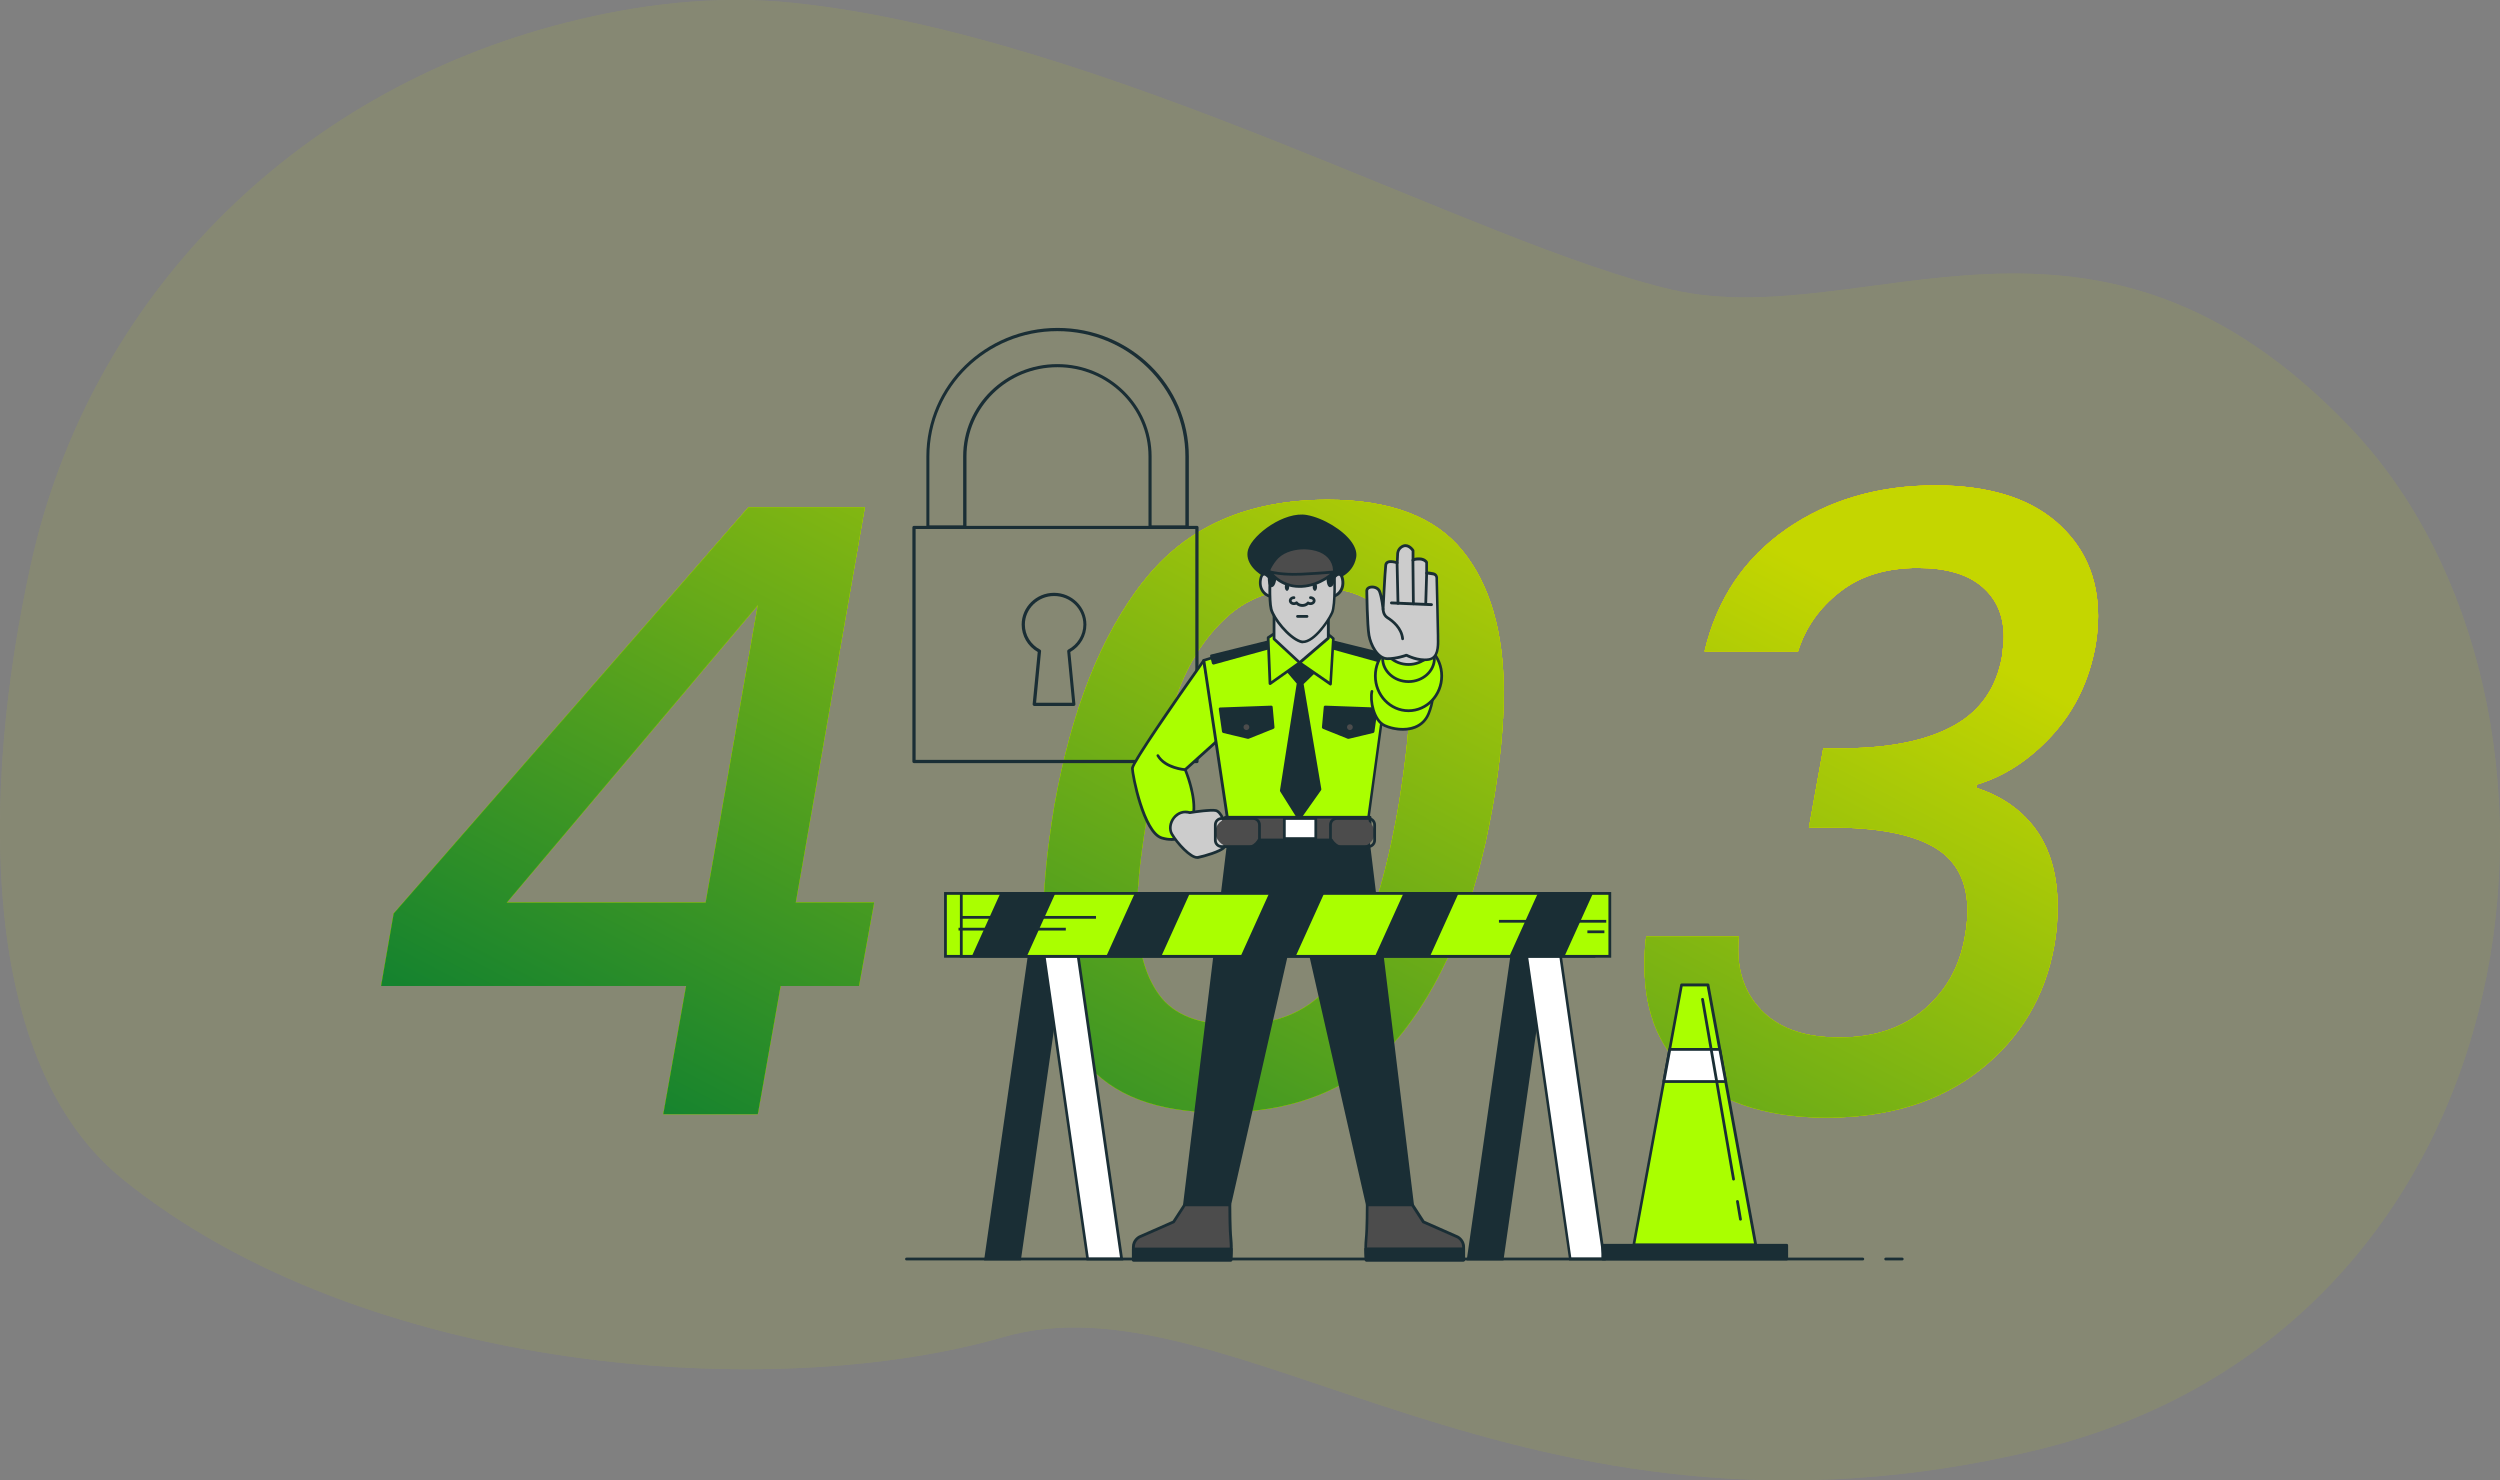 <?xml version="1.0" encoding="UTF-8"?>
<svg xmlns="http://www.w3.org/2000/svg" xmlns:xlink="http://www.w3.org/1999/xlink" viewBox="0 0 216.22 128.04">
  <rect x="0" y="0" width="216.22" height="128.04" fill="#808080" stroke="none"/>
  <defs>
    <style>
      .cls-1 {
        clip-path: url(#clippath);
      }

      .cls-2 {
        fill: none;
      }

      .cls-2, .cls-3, .cls-4, .cls-5, .cls-6, .cls-7, .cls-8, .cls-9, .cls-10, .cls-11 {
        stroke-width: 0px;
      }

      .cls-12 {
        opacity: .1;
      }

      .cls-3 {
        opacity: .8;
      }

      .cls-3, .cls-8 {
        fill: #c4d600;
      }

      .cls-4 {
        fill: url(#linear-gradient);
        mix-blend-mode: multiply;
      }

      .cls-5 {
        fill: url(#linear-gradient-2);
        mix-blend-mode: screen;
      }

      .cls-13 {
        clip-path: url(#clippath-1);
      }

      .cls-14 {
        clip-path: url(#clippath-2);
      }

      .cls-15 {
        isolation: isolate;
      }

      .cls-6 {
        fill: #4c4c4c;
      }

      .cls-7 {
        fill: #1a2e35;
      }

      .cls-9 {
        fill: #ccc;
      }

      .cls-10 {
        fill: #af0;
      }

      .cls-11 {
        fill: #fff;
      }
    </style>
    <clipPath id="clippath">
      <path class="cls-2" d="m32.96,85.28l1.09-6.27,30.69-35.14h10.06l-5.98,34.19h6.78l-1.31,7.22h-6.78l-1.97,11.08h-8.17l1.97-11.08h-26.39Zm32.59-32.95l-21.73,25.74h17.21l4.52-25.74Z"/>
    </clipPath>
    <linearGradient id="linear-gradient" x1="-210.02" y1="517.7" x2="-271.4" y2="586.63" gradientTransform="translate(334 -488.03)" gradientUnits="userSpaceOnUse">
      <stop offset=".08" stop-color="#c4d600"/>
      <stop offset="1" stop-color="#ffb700"/>
    </linearGradient>
    <linearGradient id="linear-gradient-2" x1="-239.79" y1="562" x2="-189.55" y2="466.24" gradientTransform="translate(334 -488.03)" gradientUnits="userSpaceOnUse">
      <stop offset=".08" stop-color="#c4d600"/>
      <stop offset="1" stop-color="#007934"/>
    </linearGradient>
    <clipPath id="clippath-1">
      <path class="cls-2" d="m98.9,50.29c3.67-4.71,8.98-7.07,15.93-7.07,5.39,0,9.28,1.47,11.66,4.41,2.38,2.94,3.57,7.04,3.57,12.28,0,2.82-.32,6.08-.95,9.77-1.46,8.26-4.02,14.75-7.69,19.46-3.67,4.71-8.98,7.07-15.93,7.07-5.4,0-9.28-1.47-11.67-4.41-2.38-2.94-3.57-7.06-3.57-12.36,0-2.72.32-5.98.95-9.77,1.46-8.21,4.02-14.68,7.69-19.39Zm23,10.35c0-3.11-.63-5.53-1.89-7.25-1.27-1.72-3.43-2.59-6.49-2.59s-5.53.85-7.4,2.55c-1.87,1.7-3.29,3.89-4.27,6.56-.97,2.67-1.8,5.93-2.48,9.77-.68,3.74-1.02,6.76-1.02,9.04,0,3.16.63,5.6,1.9,7.33,1.26,1.73,3.45,2.59,6.56,2.59s5.53-.85,7.4-2.55,3.29-3.89,4.27-6.56c.97-2.67,1.8-5.95,2.48-9.84.63-3.89.95-6.9.95-9.04Z"/>
    </clipPath>
    <clipPath id="clippath-2">
      <path class="cls-2" d="m154.49,45.77c3.65-2.53,7.95-3.79,12.9-3.79,4.52,0,7.99,1.05,10.42,3.13,2.43,2.09,3.65,4.81,3.65,8.17,0,.83-.07,1.68-.22,2.55-.54,3.01-1.78,5.59-3.72,7.73-1.95,2.14-4.13,3.57-6.56,4.3v.29c2.23.73,3.96,1.96,5.18,3.68,1.21,1.73,1.82,3.93,1.82,6.6,0,1.22-.1,2.33-.29,3.35-.78,4.37-2.91,7.95-6.38,10.72-3.48,2.77-7.91,4.16-13.31,4.16-4.76,0-8.58-1.13-11.45-3.39-2.87-2.26-4.3-5.5-4.3-9.73,0-1.12.05-1.97.15-2.55h8.02c-.05.24-.07.61-.07,1.09,0,2.29.75,4.13,2.26,5.54,1.51,1.41,3.67,2.11,6.49,2.11,3.01,0,5.47-.81,7.36-2.44,1.9-1.63,3.06-3.73,3.5-6.31.15-.83.22-1.55.22-2.19,0-2.58-.97-4.42-2.92-5.54-1.94-1.12-4.91-1.68-8.89-1.68h-1.9l1.24-6.85h1.97c3.94-.05,7.05-.7,9.33-1.97,2.28-1.26,3.67-3.25,4.16-5.98.1-.78.15-1.34.15-1.68,0-1.85-.63-3.3-1.9-4.37-1.26-1.07-3.11-1.6-5.54-1.6-2.72,0-4.97.69-6.74,2.08-1.77,1.38-2.98,3.1-3.61,5.14h-8.09c1.07-4.52,3.43-8.04,7.07-10.57Z"/>
    </clipPath>
  </defs>
  <g class="cls-15">
    <g id="Layer_1" data-name="Layer 1">
      <g class="cls-12">
        <path class="cls-8" d="m2.67,48.81C7.7,25.99,25.18,7.98,48.99,1.95,55.25.36,61.9-.44,68.53.24c27.07,2.79,59.37,21.01,76.13,24.83,16.76,3.82,36.41-11.46,58.69,12,22.28,23.46,17.14,77.75-27.42,88.39-44.56,10.64-69.36-15.55-89.15-9.82-19.79,5.73-55.23,3.27-76.15-13.64C-1.79,91.97-1.69,68.61,2.67,48.81Z"/>
        <path class="cls-3" d="m2.67,48.81C7.7,25.99,25.18,7.98,48.99,1.95,55.25.36,61.9-.44,68.53.24c27.07,2.79,59.37,21.01,76.13,24.83,16.76,3.82,36.41-11.46,58.69,12,22.28,23.46,17.14,77.75-27.42,88.39-44.56,10.64-69.36-15.55-89.15-9.82-19.79,5.73-55.23,3.27-76.15-13.64C-1.79,91.97-1.69,68.61,2.67,48.81Z"/>
      </g>
      <g class="cls-1">
        <g>
          <g>
            <rect class="cls-4" x="1.85" y="-18.01" width="212.51" height="131" transform="translate(216.22 94.97) rotate(180)"/>
            <rect class="cls-5" x="1.85" y="-18.01" width="212.51" height="131" transform="translate(216.22 94.97) rotate(180)"/>
          </g>
          <g>
            <rect class="cls-4" x="1.85" y="-18.01" width="212.51" height="131" transform="translate(216.22 94.97) rotate(180)"/>
            <rect class="cls-5" x="1.85" y="-18.01" width="212.51" height="131" transform="translate(216.22 94.97) rotate(180)"/>
          </g>
          <g>
            <rect class="cls-4" x="1.85" y="-18.01" width="212.51" height="131" transform="translate(216.22 94.97) rotate(180)"/>
            <rect class="cls-5" x="1.85" y="-18.01" width="212.51" height="131" transform="translate(216.22 94.97) rotate(180)"/>
          </g>
        </g>
      </g>
      <g class="cls-13">
        <g>
          <g>
            <rect class="cls-4" x="1.85" y="-18.01" width="212.51" height="131" transform="translate(216.22 94.97) rotate(180)"/>
            <rect class="cls-5" x="1.85" y="-18.01" width="212.51" height="131" transform="translate(216.22 94.97) rotate(180)"/>
          </g>
          <g>
            <rect class="cls-4" x="1.85" y="-18.01" width="212.51" height="131" transform="translate(216.22 94.97) rotate(180)"/>
            <rect class="cls-5" x="1.85" y="-18.01" width="212.51" height="131" transform="translate(216.22 94.97) rotate(180)"/>
          </g>
          <g>
            <rect class="cls-4" x="1.85" y="-18.01" width="212.51" height="131" transform="translate(216.22 94.97) rotate(180)"/>
            <rect class="cls-5" x="1.85" y="-18.01" width="212.51" height="131" transform="translate(216.22 94.97) rotate(180)"/>
          </g>
        </g>
      </g>
      <g class="cls-14">
        <g>
          <g>
            <rect class="cls-4" x="1.85" y="-18.01" width="212.51" height="131" transform="translate(216.22 94.97) rotate(180)"/>
            <rect class="cls-5" x="1.85" y="-18.01" width="212.51" height="131" transform="translate(216.22 94.97) rotate(180)"/>
          </g>
          <g>
            <rect class="cls-4" x="1.85" y="-18.01" width="212.51" height="131" transform="translate(216.22 94.97) rotate(180)"/>
            <rect class="cls-5" x="1.85" y="-18.01" width="212.51" height="131" transform="translate(216.22 94.97) rotate(180)"/>
          </g>
          <g>
            <rect class="cls-4" x="1.85" y="-18.01" width="212.51" height="131" transform="translate(216.22 94.97) rotate(180)"/>
            <rect class="cls-5" x="1.85" y="-18.01" width="212.51" height="131" transform="translate(216.22 94.97) rotate(180)"/>
          </g>
        </g>
      </g>
      <g>
        <path class="cls-7" d="m102.66,45.72h-3.19c-.08,0-.14-.06-.14-.14v-6.11c0-4.25-3.53-7.71-7.87-7.71s-7.87,3.46-7.87,7.71v6.11c0,.08-.06.14-.14.14h-3.19c-.08,0-.14-.06-.14-.14v-6.11c0-6.13,5.09-11.11,11.35-11.11s11.35,4.98,11.35,11.11v6.11c0,.08-.06.14-.14.14Zm-3.06-.28h2.92v-5.97c0-5.97-4.97-10.83-11.07-10.83s-11.07,4.86-11.07,10.83v5.97h2.92v-5.97c0-4.4,3.66-7.98,8.15-7.98s8.15,3.58,8.15,7.98v5.97Z"/>
        <path class="cls-7" d="m103.52,66h-24.47c-.08,0-.14-.06-.14-.14v-20.24c0-.08.06-.14.14-.14h24.47c.08,0,.14.06.14.14v20.24c0,.08-.06.14-.14.14Zm-24.33-.28h24.19v-19.97h-24.19v19.97Z"/>
        <path class="cls-7" d="m92.88,61.06h-3.43s-.08-.02-.1-.05c-.03-.03-.04-.07-.04-.11l.44-4.51c-.86-.49-1.39-1.39-1.39-2.37,0-1.51,1.26-2.75,2.8-2.75s2.8,1.23,2.8,2.75c0,.98-.53,1.88-1.39,2.37l.44,4.51s0,.08-.04.11c-.03.03-.06.05-.1.05Zm-3.27-.28h3.12l-.43-4.45c0-.06.02-.11.07-.14.82-.43,1.33-1.27,1.33-2.17,0-1.36-1.13-2.47-2.53-2.47s-2.53,1.11-2.53,2.47c0,.91.51,1.74,1.33,2.17.05.03.08.08.07.14l-.43,4.45Z"/>
      </g>
      <g>
        <g>
          <g>
            <polygon class="cls-7" points="118.26 72.07 112.96 71.72 112.96 71.63 112.31 71.67 111.66 71.63 111.66 71.72 106.36 72.07 102.45 104.2 106.36 104.2 112.18 78.58 112.44 78.58 118.26 104.2 122.17 104.2 118.26 72.07"/>
            <path class="cls-7" d="m122.17,104.32h-3.91c-.06,0-.1-.04-.12-.09l-5.8-25.53h-.07l-5.8,25.53c-.01.05-.06.09-.12.09h-3.91s-.07-.01-.09-.04-.03-.06-.03-.09l3.91-32.14c0-.06.05-.1.11-.11l5.19-.34s.02-.04.04-.06c.02-.02.06-.03.09-.03l.65.04.64-.04s.07,0,.09.03c.02.02.03.04.04.06l5.19.34c.06,0,.1.05.11.11l3.91,32.14s0,.07-.03.09-.06.04-.09.04Zm-3.81-.24h3.68l-3.88-31.9-5.2-.34s-.09-.03-.1-.08l-.53.04-.55-.04s-.06.07-.1.08l-5.2.34-3.88,31.9h3.68l5.8-25.53c.01-.05.06-.09.12-.09h.26c.06,0,.1.04.12.09l5.8,25.53Z"/>
          </g>
          <g>
            <g>
              <path class="cls-6" d="m102.45,104.2l-.96,1.48-2.95,1.3s-.52.26-.52.87v1.13h8.42s.09-.96,0-1.82c-.09-.87-.09-2.95-.09-2.95h-3.91Z"/>
              <path class="cls-7" d="m106.44,109.1h-8.42c-.07,0-.12-.05-.12-.12v-1.13c0-.67.56-.96.59-.98l2.93-1.29.94-1.45s.06-.05.1-.05h3.91c.07,0,.12.05.12.12,0,.02,0,2.09.09,2.94.09.87,0,1.81,0,1.85,0,.06-.06.11-.12.11Zm-8.3-.24h8.19c.02-.27.06-1.01,0-1.69-.08-.75-.09-2.38-.09-2.84h-3.72l-.92,1.42s-.03.04-.05.04l-2.95,1.3s-.45.24-.45.76v1.01Zm3.35-3.18h0,0Z"/>
            </g>
            <g>
              <path class="cls-7" d="m98.02,108.02v.96h8.42s.04-.42.04-.96h-8.46Z"/>
              <path class="cls-7" d="m106.44,109.1h-8.42c-.07,0-.12-.05-.12-.12v-.96c0-.07.05-.12.12-.12h8.46s.06.01.09.04.04.05.04.09c0,.53-.04.95-.04.97,0,.06-.06.11-.12.11Zm-8.3-.24h8.19c0-.14.03-.4.03-.71h-8.22v.71Z"/>
            </g>
          </g>
          <g>
            <g>
              <path class="cls-6" d="m122.15,104.2l.96,1.48,2.95,1.3s.52.26.52.87v1.13h-8.42s-.09-.96,0-1.82c.09-.87.09-2.95.09-2.95h3.91Z"/>
              <path class="cls-7" d="m126.58,109.1h-8.42c-.06,0-.11-.05-.12-.11,0-.04-.09-.98,0-1.85.09-.85.09-2.92.09-2.94,0-.07.05-.12.12-.12h3.91s.08.02.1.05l.94,1.45,2.92,1.29s.59.3.59.98v1.13c0,.07-.05.12-.12.12Zm-8.31-.24h8.19v-1.01c0-.52-.44-.75-.46-.76l-2.95-1.3s-.04-.02-.05-.04l-.92-1.42h-3.72c0,.46-.01,2.09-.09,2.84-.07.68-.03,1.42,0,1.69Z"/>
            </g>
            <g>
              <path class="cls-7" d="m126.58,108.02v.96h-8.42s-.04-.42-.04-.96h8.46Z"/>
              <path class="cls-7" d="m126.58,109.1h-8.42c-.06,0-.11-.05-.12-.11,0-.02-.04-.43-.04-.97,0-.03.01-.06.04-.09s.05-.04.09-.04h8.46c.07,0,.12.05.12.12v.96c0,.07-.05.12-.12.12Zm-8.31-.24h8.19v-.71h-8.22c0,.31.02.57.03.71Z"/>
            </g>
          </g>
          <g>
            <path class="cls-10" d="m104.11,57.12s-6.18,8.7-6.18,9.33.98,5.56,2.55,6.02c1.56.46,2.43-.35,2.72-1.97.29-1.62-.69-3.94-.69-3.94l2.9-2.61-1.29-6.84Z"/>
            <path class="cls-7" d="m101.29,72.72c-.26,0-.54-.04-.84-.13-1.7-.5-2.63-5.63-2.63-6.14,0-.64,5.17-7.95,6.2-9.4.03-.04.08-.06.12-.05.05.01.08.05.09.1l1.29,6.84s0,.08-.04.11l-2.83,2.55c.17.43.94,2.44.67,3.93-.17.95-.53,1.61-1.07,1.94-.28.17-.6.26-.96.26Zm2.76-15.3c-2.37,3.35-5.97,8.58-5.99,9.03,0,.64,1,5.47,2.46,5.91.65.19,1.19.16,1.61-.1.48-.3.81-.9.96-1.78.28-1.57-.68-3.85-.69-3.87-.02-.05,0-.1.03-.14l2.84-2.56-1.22-6.5Z"/>
          </g>
          <g>
            <path class="cls-9" d="m102.91,70.27s1.8-.29,2.26-.17c.46.12.81,1.22.81,1.22,0,0,.17,1.62-.12,1.97-.29.35-1.68.75-2.26.87-.58.12-1.8-1.22-2.26-2.03-.46-.81.35-2.2,1.56-1.85Z"/>
            <path class="cls-7" d="m103.54,74.28c-.68,0-1.85-1.32-2.29-2.09-.25-.45-.18-1.06.19-1.53.37-.47.92-.65,1.48-.5.23-.04,1.82-.28,2.28-.17.51.13.86,1.18.9,1.3,0,0,0,.02,0,.02.02.17.17,1.68-.14,2.06-.34.4-1.84.81-2.33.91-.03,0-.06,0-.09,0Zm-1.01-3.94c-.48,0-.78.31-.91.46-.3.39-.38.91-.17,1.27.46.81,1.65,2.06,2.13,1.97.61-.12,1.94-.52,2.19-.83.19-.22.15-1.26.09-1.87-.13-.4-.43-1.05-.72-1.12-.36-.09-1.72.1-2.21.18-.02,0-.04,0-.05,0-.13-.04-.24-.05-.35-.05Z"/>
          </g>
          <g>
            <polygon class="cls-10" points="105.42 56.72 104.11 57.12 106.16 70.8 118.35 70.8 120.2 57.19 118.55 56.56 112.44 55.22 105.42 56.72"/>
            <path class="cls-7" d="m118.35,70.92h-12.19c-.06,0-.11-.04-.12-.1l-2.05-13.69c0-.06.03-.12.08-.13l1.3-.39s0,0,0,0l7.02-1.5s.03,0,.05,0l6.11,1.34,1.67.64c.05.02.08.07.08.13l-1.85,13.61c0,.06-.06.1-.12.1Zm-12.08-.24h11.98l1.83-13.41-1.57-.6-6.07-1.33-6.99,1.49-1.2.36,2.02,13.48Z"/>
          </g>
          <g>
            <g>
              <polygon class="cls-7" points="119.02 61.3 118.75 63.27 116.62 63.78 114.45 62.91 114.6 61.14 119.02 61.3"/>
              <path class="cls-7" d="m116.62,63.9s-.03,0-.04,0l-2.17-.87s-.08-.07-.08-.12l.16-1.77c0-.06.06-.11.12-.11l4.42.16s.07.02.09.04c.02.03.03.06.03.09l-.28,1.97s-.04.09-.09.1l-2.13.51s-.02,0-.03,0Zm-2.04-1.07l2.05.82,2.01-.48.25-1.76-4.17-.15-.14,1.57Z"/>
            </g>
            <g>
              <path class="cls-6" d="m116.38,62.89c0-.21.17-.37.37-.37s.37.17.37.37-.17.37-.37.37-.37-.17-.37-.37Z"/>
              <path class="cls-7" d="m116.75,63.39c-.27,0-.49-.22-.49-.49s.22-.49.49-.49.49.22.49.49-.22.49-.49.49Zm0-.75c-.14,0-.25.11-.25.25s.11.25.25.25.25-.11.25-.25-.11-.25-.25-.25Z"/>
            </g>
          </g>
          <g>
            <polygon class="cls-7" points="111.13 57.75 112.28 59.09 110.82 68.4 112.36 70.84 114.17 68.28 112.63 59.13 113.93 57.87 112.55 56.09 111.13 57.75"/>
            <path class="cls-7" d="m112.36,70.96h0s-.08-.02-.1-.06l-1.54-2.45s-.02-.05-.02-.08l1.45-9.25-1.11-1.3s-.04-.11,0-.16l1.42-1.66s.06-.04.09-.04c.04,0,.07.02.09.05l1.38,1.77s.03.12-.01.16l-1.26,1.22,1.53,9.09s0,.06-.02.09l-1.81,2.56s-.06.05-.1.05Zm-1.41-2.59l1.42,2.25,1.68-2.38-1.53-9.1s0-.08.03-.11l1.22-1.19-1.22-1.57-1.26,1.47,1.08,1.26s.03.06.03.1l-1.45,9.26Z"/>
          </g>
          <g>
            <polygon class="cls-7" points="110.03 55.42 104.78 56.72 104.94 57.35 110.07 55.93 110.03 55.42"/>
            <path class="cls-7" d="m104.94,57.47s-.04,0-.06-.02c-.03-.02-.05-.04-.06-.07l-.16-.63s0-.06.01-.09c.02-.03.04-.05.07-.05l5.25-1.3s.07,0,.1.02c.03.02.05.05.05.09l.04.51c0,.06-.03.11-.09.13l-5.13,1.42s-.02,0-.03,0Zm-.01-.66l.1.39,4.91-1.36-.02-.27-4.99,1.24Z"/>
          </g>
          <g>
            <polygon class="cls-7" points="114.33 55.26 119.57 56.56 119.42 57.19 114.29 55.78 114.33 55.26"/>
            <path class="cls-7" d="m119.42,57.32s-.02,0-.03,0l-5.13-1.42c-.06-.02-.09-.07-.09-.13l.04-.51s.02-.07.05-.09c.03-.02.07-.03.1-.02l5.25,1.3s.06.03.07.05c.02.03.02.06.01.09l-.16.63s-.03.06-.06.07c-.02.01-.04.02-.06.02Zm-5-1.63l4.91,1.36.1-.39-4.99-1.24-.02.27Z"/>
          </g>
          <g>
            <path class="cls-10" d="m119.57,56.56s1.98.45,3.2,1.14c1.22.69,1.51,2.26.81,4-.69,1.74-2.84,1.51-3.82,1.04-.98-.46-1.27-2.2-1.1-2.95"/>
            <path class="cls-7" d="m121.33,63.2c-.61,0-1.2-.15-1.62-.34-1.05-.49-1.35-2.28-1.17-3.09.02-.07.08-.1.14-.09.06.01.11.08.09.14-.17.74.14,2.4,1.03,2.82.64.3,1.71.47,2.54.14.53-.21.9-.58,1.12-1.12.69-1.71.39-3.19-.76-3.85-1.19-.68-3.15-1.12-3.17-1.13-.06-.01-.11-.08-.09-.14.01-.07.08-.11.14-.09.08.02,2.02.46,3.23,1.16,1.25.71,1.58,2.34.86,4.14-.24.6-.66,1.02-1.25,1.26-.35.14-.73.19-1.11.19Z"/>
          </g>
          <g>
            <polygon class="cls-10" points="110.27 54.75 109.67 55.14 109.83 59.13 112.4 57.31 115.08 59.17 115.31 55.22 114.6 54.63 110.27 54.75"/>
            <path class="cls-7" d="m115.08,59.29s-.05,0-.07-.02l-2.61-1.81-2.49,1.77s-.08.03-.12,0c-.04-.02-.07-.06-.07-.1l-.16-3.98s.02-.08.05-.1l.59-.39s.04-.02.06-.02l4.34-.12s.06,0,.08.03l.71.59s.05.06.04.1l-.24,3.94s-.03.08-.07.1c-.02,0-.03.01-.05.01Zm-2.68-2.09s.05,0,.07.02l2.51,1.73.22-3.67-.63-.52-4.26.12-.51.34.15,3.69,2.38-1.69s.05-.02.07-.02Z"/>
          </g>
          <g>
            <g>
              <path class="cls-7" d="m115.45,50.01s1.46-.35,1.73-1.81c.28-1.46-2.36-3.23-4.17-3.54-1.81-.31-4.49,1.57-4.92,2.87-.43,1.3,1.26,2.6,3.07,2.87,1.81.28,4.29-.39,4.29-.39Z"/>
              <path class="cls-7" d="m112.13,50.59c-.34,0-.68-.02-1-.07-1.28-.19-2.47-.88-2.98-1.71-.27-.44-.33-.89-.19-1.32.43-1.3,3.14-3.29,5.06-2.95,1.42.25,3.17,1.31,3.9,2.37.32.47.45.91.37,1.32-.28,1.49-1.75,1.89-1.82,1.9-.09.02-1.75.47-3.34.47Zm.45-5.85c-1.74,0-4.01,1.72-4.38,2.83-.12.37-.07.74.17,1.12.47.77,1.6,1.41,2.81,1.59,1.77.27,4.22-.38,4.24-.39,0,0,0,0,0,0,.06-.01,1.39-.36,1.64-1.72.07-.34-.05-.73-.33-1.14-.7-1.01-2.38-2.03-3.74-2.27-.13-.02-.26-.03-.4-.03Z"/>
            </g>
            <g>
              <path class="cls-9" d="m110.01,50.25s-.79-1.22-.98-.16c-.2,1.06.63,1.54.98,1.5.35-.04,0-1.34,0-1.34Z"/>
              <path class="cls-7" d="m109.97,51.71c-.2,0-.5-.11-.74-.37-.3-.32-.41-.77-.32-1.27.06-.31.18-.49.36-.53.36-.07.77.52.85.64,0,.01.01.02.01.03.05.18.28,1.08.08,1.38-.04.07-.11.1-.18.11-.02,0-.03,0-.05,0Zm-.64-1.93s-.01,0-.02,0c-.07.01-.13.14-.17.33-.1.54.09.88.26,1.06.2.21.45.31.59.29.1-.14.03-.71-.1-1.17-.15-.22-.41-.52-.57-.52Z"/>
            </g>
            <g>
              <path class="cls-9" d="m115.13,50.25s.79-1.22.98-.16c.2,1.06-.63,1.54-.98,1.5-.35-.04,0-1.34,0-1.34Z"/>
              <path class="cls-7" d="m115.17,51.71s-.04,0-.05,0c-.08,0-.14-.05-.18-.11-.2-.29.03-1.2.08-1.38,0-.01,0-.02.01-.03.08-.12.48-.71.85-.64.18.04.3.21.36.53.09.5-.02.95-.32,1.27-.24.26-.54.37-.74.37Zm.07-1.41c-.12.46-.2,1.03-.11,1.16.15.03.41-.07.6-.28.17-.19.36-.52.26-1.06-.04-.2-.1-.32-.17-.33-.15-.03-.43.29-.59.52Z"/>
            </g>
            <g>
              <polygon class="cls-9" points="110.19 52.66 110.19 55.26 112.4 57.31 114.88 55.18 114.88 52.74 110.19 52.66"/>
              <path class="cls-7" d="m112.4,57.43s-.06-.01-.08-.03l-2.21-2.05s-.04-.05-.04-.09v-2.6s.01-.06.04-.09c.02-.02.06-.03.09-.03l4.69.08c.07,0,.12.05.12.12v2.45s-.02.07-.04.09l-2.48,2.13s-.05.03-.08.03Zm-2.09-2.22l2.09,1.94,2.36-2.02v-2.27l-4.45-.07v2.43Z"/>
            </g>
            <g>
              <g>
                <path class="cls-9" d="m109.86,49.46s-.12,2.44.08,3.23,1.5,2.44,2.52,2.79c1.02.35,2.44-1.77,2.76-2.48.31-.71.2-3.7.2-3.7,0,0-.43-1.02-1.3-1.34-.87-.31-3.54-.87-4.25,1.5Z"/>
                <path class="cls-7" d="m112.7,55.64c-.09,0-.19-.01-.28-.05-1.06-.37-2.39-2.06-2.6-2.88-.2-.8-.09-3.16-.08-3.26,0,0,0-.02,0-.03.22-.73.64-1.26,1.25-1.56,1.3-.65,2.97-.08,3.16-.01.9.33,1.35,1.36,1.37,1.4,0,.01,0,.03,0,.04,0,.12.12,3.03-.21,3.75-.27.6-1.53,2.59-2.63,2.59Zm-2.72-6.16c0,.2-.11,2.45.08,3.18.19.75,1.46,2.37,2.44,2.71.86.3,2.24-1.58,2.61-2.42.29-.64.2-3.34.19-3.62-.06-.14-.48-.98-1.22-1.25-.64-.23-1.98-.49-2.97,0-.54.27-.92.75-1.12,1.4Z"/>
              </g>
              <g>
                <path class="cls-7" d="m111.5,50.76c0,.19-.09.34-.19.34s-.19-.15-.19-.34.09-.34.19-.34.19.15.19.34Z"/>
                <path class="cls-7" d="m113.91,50.76c0,.19-.09.34-.19.34s-.19-.15-.19-.34.09-.34.19-.34.19.15.19.34Z"/>
                <g>
                  <path class="cls-9" d="m111.91,51.7c-.18,0-.32.12-.32.26s.14.26.32.26c.09,0,.17-.03.23-.08.1.14.29.23.5.23s.39-.09.49-.22c.06.04.13.06.2.06.18,0,.32-.12.32-.26s-.14-.26-.32-.26"/>
                  <path class="cls-7" d="m112.64,52.49c-.2,0-.39-.07-.53-.2-.06.03-.13.04-.2.04-.24,0-.44-.17-.44-.38s.2-.38.44-.38c.07,0,.12.05.12.12s-.05.12-.12.12c-.11,0-.2.06-.2.14s.09.14.2.14c.06,0,.11-.02.15-.05.03-.02.06-.03.09-.03.03,0,.06.02.08.05.08.11.24.18.41.18s.31-.06.4-.17c.04-.05.11-.06.16-.02.03.02.07.04.14.04.11,0,.2-.06.2-.14s-.09-.14-.2-.14c-.07,0-.12-.05-.12-.12s.05-.12.12-.12c.24,0,.44.17.44.38s-.2.38-.44.38c-.06,0-.12-.01-.18-.03-.13.12-.32.19-.52.19Z"/>
                </g>
                <path class="cls-7" d="m113.04,53.43h-.82c-.07,0-.12-.05-.12-.12s.05-.12.12-.12h.82c.07,0,.12.05.12.12s-.05.12-.12.12Z"/>
              </g>
            </g>
            <g>
              <path class="cls-7" d="m109.77,50.05s.03.79.29.59c.26-.2.35-1.55.12-1.73-.23-.18-.41.73-.41,1.14Z"/>
              <path class="cls-7" d="m109.98,50.79s-.07,0-.09-.02c-.2-.09-.24-.53-.24-.72h0c0-.23.09-1.12.38-1.27.07-.04.16-.03.22.02.12.09.18.32.18.69,0,.4-.07,1.05-.3,1.23-.06.05-.11.06-.16.06Zm-.09-.74c0,.21.05.43.1.49.1-.1.2-.51.21-.97,0-.33-.04-.5-.08-.55-.1.11-.23.64-.23,1.03Z"/>
            </g>
            <g>
              <path class="cls-7" d="m114.85,50.05s.03.79.29.59c.26-.2.35-1.55.12-1.73-.23-.18-.41.73-.41,1.14Z"/>
              <path class="cls-7" d="m115.06,50.79s-.07,0-.09-.02c-.2-.09-.24-.53-.24-.72h0c0-.24.09-1.12.38-1.27.07-.04.16-.03.22.02.12.09.18.32.18.69,0,.4-.07,1.05-.3,1.22-.06.05-.11.06-.16.06Zm-.09-.74c0,.21.05.43.1.49.1-.1.2-.51.21-.97,0-.33-.04-.5-.08-.55-.1.11-.23.64-.23,1.03Z"/>
            </g>
            <g>
              <path class="cls-6" d="m109.77,49.41s.09.07.09.11c.38.21,1.26.59,2.68.66,1.22.07,2.26-.37,2.88-.71,0-.11,0-.17,0-.17-.04-.92-.72-1.54-1.57-1.77-.81-.23-1.74-.19-2.52.13-.41.16-.77.41-1.04.75-.09.12-.65.89-.5,1Z"/>
              <path class="cls-7" d="m112.78,50.31c-.09,0-.17,0-.26,0-1.43-.08-2.32-.46-2.73-.68-.03-.02-.05-.04-.06-.07,0-.01-.03-.03-.05-.04h0c-.25-.2.31-.94.48-1.17.27-.34.63-.61,1.09-.79.8-.32,1.75-.37,2.6-.13,1,.28,1.62.98,1.66,1.88v.17s-.02.09-.06.11c-.62.34-1.57.73-2.69.73Zm-2.83-.88c.4.21,1.25.56,2.59.63,1.13.06,2.11-.32,2.75-.66v-.09c-.03-.79-.59-1.42-1.48-1.66-.8-.22-1.7-.18-2.45.12-.42.17-.75.41-.99.72-.18.22-.49.71-.5.85.04.04.07.07.09.1Z"/>
            </g>
            <g>
              <path class="cls-6" d="m109.86,49.46s.98.28,2.68.2c1.69-.08,2.87-.2,2.87-.2,0,0-1.15,1.17-2.85,1.25-1.83.09-2.7-1.25-2.7-1.25Z"/>
              <path class="cls-7" d="m112.39,50.84c-1.76,0-2.6-1.25-2.63-1.31-.03-.04-.03-.1,0-.14.03-.04.08-.06.13-.04,0,0,.99.27,2.64.19,1.67-.08,2.85-.19,2.86-.2.05,0,.1.02.12.07.02.05.01.1-.02.14-.05.05-1.21,1.21-2.93,1.29-.06,0-.12,0-.18,0Zm-2.22-1.18c.35.37,1.15,1,2.38.94,1.15-.05,2.06-.64,2.49-.98-.48.04-1.38.11-2.5.16-1.13.05-1.94-.05-2.37-.13Z"/>
            </g>
          </g>
          <g>
            <g>
              <polygon class="cls-7" points="105.53 61.3 105.81 63.27 107.94 63.78 110.11 62.91 109.95 61.14 105.53 61.3"/>
              <path class="cls-7" d="m107.94,63.9s-.02,0-.03,0l-2.13-.51s-.08-.05-.09-.1l-.28-1.97s0-.07.03-.09c.02-.03.05-.04.09-.04l4.42-.16c.06,0,.12.05.12.11l.16,1.77c0,.05-.03.1-.08.12l-2.17.87s-.03,0-.04,0Zm-2.02-.73l2.01.48,2.05-.82-.14-1.57-4.17.15.25,1.76Z"/>
            </g>
            <g>
              <path class="cls-6" d="m108.18,62.89c0-.21-.17-.37-.37-.37s-.37.17-.37.37.17.37.37.37.37-.17.37-.37Z"/>
              <path class="cls-7" d="m107.8,63.39c-.27,0-.49-.22-.49-.49s.22-.49.49-.49.49.22.49.49-.22.49-.49.49Zm0-.75c-.14,0-.25.11-.25.25s.11.25.25.25.25-.11.25-.25-.11-.25-.25-.25Z"/>
            </g>
          </g>
          <g>
            <rect class="cls-6" x="105.98" y="70.68" width="12.51" height="1.97"/>
            <path class="cls-7" d="m118.49,72.77h-12.51c-.07,0-.12-.05-.12-.12v-1.97c0-.07.05-.12.12-.12h12.51c.07,0,.12.05.12.12v1.97c0,.07-.05.12-.12.12Zm-12.39-.24h12.27v-1.73h-12.27v1.73Z"/>
          </g>
          <g>
            <rect class="cls-6" x="105.11" y="70.79" width="3.82" height="2.43" rx="1.22" ry="1.22"/>
            <path class="cls-7" d="m108.38,73.34h-2.72c-.37,0-.67-.3-.67-.67v-1.33c0-.37.3-.67.67-.67h2.72c.37,0,.67.3.67.67v1.33c0,.37-.3.67-.67.67Zm-2.72-2.43c-.24,0-.43.19-.43.43v1.33c0,.24.19.43.43.43h2.72c.24,0,.43-.19.43-.43v-1.33c0-.24-.19-.43-.43-.43h-2.72Z"/>
          </g>
          <g>
            <rect class="cls-6" x="115.07" y="70.79" width="3.82" height="2.43" rx="1.22" ry="1.22"/>
            <path class="cls-7" d="m118.34,73.34h-2.72c-.37,0-.67-.3-.67-.67v-1.33c0-.37.3-.67.67-.67h2.72c.37,0,.67.3.67.67v1.33c0,.37-.3.67-.67.67Zm-2.72-2.43c-.24,0-.43.19-.43.43v1.33c0,.24.19.43.43.43h2.72c.24,0,.43-.19.43-.43v-1.33c0-.24-.19-.43-.43-.43h-2.72Z"/>
          </g>
          <g>
            <rect class="cls-11" x="111.08" y="70.79" width="2.72" height="1.74"/>
            <path class="cls-7" d="m113.8,72.65h-2.72c-.07,0-.12-.05-.12-.12v-1.74c0-.07.05-.12.12-.12h2.72c.07,0,.12.05.12.12v1.74c0,.07-.05.12-.12.12Zm-2.6-.24h2.48v-1.5h-2.48v1.5Z"/>
          </g>
          <path class="cls-7" d="m102.51,66.69s0,0,0,0c-.07,0-1.81-.13-2.47-1.28-.03-.06-.01-.13.04-.16.06-.03.13-.01.16.04.6,1.03,2.26,1.16,2.28,1.16.07,0,.12.06.11.13,0,.06-.06.11-.12.11Z"/>
          <g>
            <ellipse class="cls-10" cx="121.82" cy="58.46" rx="2.87" ry="3.01"/>
            <path class="cls-7" d="m121.82,61.59c-1.65,0-2.99-1.4-2.99-3.13s1.34-3.13,2.99-3.13,2.99,1.4,2.99,3.13-1.34,3.13-2.99,3.13Zm0-6.02c-1.51,0-2.75,1.3-2.75,2.89s1.23,2.89,2.75,2.89,2.75-1.3,2.75-2.89-1.23-2.89-2.75-2.89Z"/>
          </g>
          <g>
            <ellipse class="cls-10" cx="121.82" cy="56.93" rx="2.24" ry="2.01"/>
            <path class="cls-7" d="m121.82,59.07c-1.3,0-2.36-.96-2.36-2.13s1.06-2.13,2.36-2.13,2.36.96,2.36,2.13-1.06,2.13-2.36,2.13Zm0-4.02c-1.17,0-2.12.85-2.12,1.89s.95,1.89,2.12,1.89,2.12-.85,2.12-1.89-.95-1.89-2.12-1.89Z"/>
          </g>
          <g>
            <g>
              <ellipse class="cls-9" cx="121.82" cy="55.46" rx="2.24" ry="2.01"/>
              <path class="cls-7" d="m121.82,57.59c-1.3,0-2.36-.96-2.36-2.13s1.06-2.13,2.36-2.13,2.36.96,2.36,2.13-1.06,2.13-2.36,2.13Zm0-4.02c-1.17,0-2.12.85-2.12,1.89s.95,1.89,2.12,1.89,2.12-.85,2.12-1.89-.95-1.89-2.12-1.89Z"/>
            </g>
            <g>
              <g>
                <path class="cls-9" d="m118.21,51.12s.04,2.97.19,3.84c.15.87.76,2.02,1.6,2.02s1.64-.3,1.64-.3c0,0,.99.53,1.94.38.95-.15.8-1.48.8-2.05s-.11-4.87-.11-4.87c0,0,.08-.42-.3-.49-.38-.08-.57-.08-.57-.08v-.91s-.15-.3-.65-.3-.53.11-.53.11v-.84s-.41-.67-.95-.34c-.38.23-.38.61-.38.61l-.04.8s-.91-.34-.99.19c-.08.53-.23,3.8-.23,3.8,0,0-.11-1.03-.3-1.52-.19-.49-1.1-.49-1.1-.04Z"/>
                <path class="cls-7" d="m123.22,57.2c-.73,0-1.4-.31-1.59-.4-.19.07-.89.29-1.63.29-.93,0-1.56-1.24-1.72-2.12-.15-.87-.19-3.74-.19-3.86h0c0-.23.16-.4.43-.45.34-.06.77.08.91.44.05.12.09.28.13.44.05-1,.13-2.36.17-2.69.02-.14.09-.25.21-.32.23-.14.58-.07.79-.01l.03-.64s0-.45.44-.71c.51-.3.95.12,1.11.38.01.02.02.04.02.06v.64c.1-.03.24-.04.41-.04.56,0,.75.36.75.37,0,.02.01.04.01.05v.8c.1,0,.26.03.47.07.38.08.43.43.4.62,0,.25.11,4.31.11,4.86,0,.06,0,.13,0,.21.02.63.05,1.81-.9,1.96-.13.02-.25.03-.38.03Zm-1.58-.65s.04,0,.06.01c0,0,.97.51,1.86.37.68-.11.72-.91.7-1.72,0-.08,0-.15,0-.22,0-.56-.11-4.82-.11-4.86,0,0,0-.02,0-.02,0-.05.04-.31-.21-.35-.36-.07-.55-.07-.55-.07-.07,0-.12-.05-.12-.12v-.88c-.04-.06-.19-.22-.53-.22-.32,0-.41.05-.43.06-.03.04-.07.06-.12.05-.06,0-.1-.06-.1-.12v-.8c-.08-.11-.39-.5-.77-.28-.32.19-.32.5-.32.51l-.04.8s-.02.07-.05.09c-.03.02-.07.03-.11.01-.13-.05-.55-.16-.74-.05-.05.03-.08.08-.09.15-.07.52-.23,3.76-.23,3.79,0,.06-.05.11-.12.11-.06,0-.12-.04-.12-.11,0-.01-.11-1.02-.3-1.49-.09-.23-.4-.33-.64-.29-.09.02-.23.06-.23.21,0,.06.04,2.97.19,3.82.13.77.7,1.92,1.48,1.92s1.58-.29,1.59-.3c.01,0,.03,0,.04,0Zm.68-8.06h0Zm0,0h0Zm0,0h0s0,0,0,0Zm0,0s0,0,0,0c0,0,0,0,0,0Zm0,0h0s0,0,0,0Z"/>
              </g>
              <path class="cls-7" d="m120.91,52.3c-.07,0-.12-.05-.12-.12l-.08-3.5c0-.07.05-.12.12-.12.06,0,.12.05.12.12l.08,3.5c0,.07-.05.12-.12.12h0Z"/>
              <path class="cls-7" d="m122.24,52.34c-.07,0-.12-.05-.12-.12l-.04-3.77c0-.07.05-.12.12-.12h0c.07,0,.12.05.12.12l.04,3.77c0,.07-.05.12-.12.12h0Z"/>
              <path class="cls-7" d="m123.31,52.3h0c-.07,0-.12-.06-.12-.12l.08-2.62c0-.07.06-.11.12-.12.07,0,.12.06.12.12l-.08,2.62c0,.07-.06.12-.12.12Z"/>
              <path class="cls-7" d="m123.8,52.42h0l-3.46-.15c-.07,0-.12-.06-.12-.13s.05-.11.13-.12l3.46.15c.07,0,.12.06.12.13,0,.06-.06.12-.12.12Z"/>
            </g>
            <path class="cls-7" d="m121.31,55.37c-.06,0-.11-.05-.12-.11-.08-.88-.82-1.47-1.26-1.74-.43-.27-.43-.82-.43-.84,0-.07.05-.12.12-.12.07,0,.12.05.12.12,0,0,0,.44.32.64.47.29,1.28.94,1.37,1.92,0,.07-.04.12-.11.13,0,0,0,0-.01,0Z"/>
          </g>
        </g>
        <g>
          <g>
            <g>
              <polygon class="cls-7" points="88.19 108.89 85.25 108.89 89.17 81.55 92.11 81.55 88.19 108.89"/>
              <path class="cls-7" d="m88.29,109.01h-3.18l3.96-27.58h3.18l-3.96,27.58Zm-2.91-.24h2.7l3.89-27.09h-2.7l-3.89,27.09Z"/>
            </g>
            <g>
              <polygon class="cls-11" points="94.07 108.89 97.01 108.89 93.09 81.55 90.15 81.55 94.07 108.89"/>
              <path class="cls-7" d="m97.15,109.01h-3.18l-3.96-27.58h3.18l3.96,27.58Zm-2.98-.24h2.7l-3.89-27.09h-2.7l3.89,27.09Z"/>
            </g>
          </g>
          <g>
            <polygon class="cls-7" points="129.92 108.89 126.98 108.89 130.9 81.55 133.84 81.55 129.92 108.89"/>
            <path class="cls-7" d="m130.03,109.01h-3.18l3.96-27.58h3.18l-3.96,27.58Zm-2.91-.24h2.7l3.89-27.09h-2.7l-3.89,27.09Z"/>
          </g>
          <g>
            <polygon class="cls-11" points="135.8 108.89 138.74 108.89 134.82 81.55 131.88 81.55 135.8 108.89"/>
            <path class="cls-7" d="m138.88,109.01h-3.18v-.1s-3.96-27.47-3.96-27.47h3.18v.1s3.96,27.47,3.96,27.47Zm-2.98-.24h2.7l-3.89-27.09h-2.7l3.89,27.09Z"/>
          </g>
          <g>
            <g>
              <rect class="cls-10" x="81.77" y="77.27" width="56.09" height="5.44"/>
              <path class="cls-7" d="m137.98,82.83h-56.33v-5.68h56.33v5.68Zm-56.09-.24h55.85v-5.2h-55.85v5.2Z"/>
            </g>
            <g>
              <rect class="cls-10" x="83.13" y="77.27" width="56.09" height="5.44"/>
              <path class="cls-7" d="m139.35,82.83h-56.33v-5.68h56.33v5.68Zm-56.09-.24h55.85v-5.2h-55.85v5.2Z"/>
            </g>
            <g>
              <polygon class="cls-7" points="84.05 82.71 88.81 82.71 91.27 77.27 86.51 77.27 84.05 82.71"/>
              <polygon class="cls-7" points="102.9 77.27 98.14 77.27 95.68 82.71 100.44 82.71 102.9 77.27"/>
              <polygon class="cls-7" points="137.77 77.27 133 77.27 130.54 82.71 135.31 82.71 137.77 77.27"/>
              <polygon class="cls-7" points="126.14 77.27 121.38 77.27 118.92 82.71 123.68 82.71 126.14 77.27"/>
              <polygon class="cls-7" points="114.52 77.27 109.76 77.27 107.3 82.71 112.06 82.71 114.52 77.27"/>
            </g>
            <g>
              <rect class="cls-7" x="129.64" y="79.56" width="9.28" height=".24"/>
              <rect class="cls-7" x="137.29" y="80.47" width="1.47" height=".24"/>
              <rect class="cls-7" x="82.9" y="80.24" width="9.28" height=".24"/>
              <rect class="cls-7" x="83.06" y="79.22" width="11.73" height=".24"/>
            </g>
          </g>
        </g>
        <g>
          <g>
            <g>
              <rect class="cls-7" x="138.62" y="107.7" width="15.91" height="1.19"/>
              <path class="cls-7" d="m154.53,109.01h-15.91c-.07,0-.12-.05-.12-.12v-1.19c0-.07.05-.12.12-.12h15.91c.07,0,.12.05.12.12v1.19c0,.07-.05.12-.12.12Zm-15.79-.24h15.67v-.95h-15.67v.95Z"/>
            </g>
            <g>
              <g>
                <polygon class="cls-10" points="151.85 107.66 141.31 107.66 145.44 85.19 147.72 85.19 151.85 107.66"/>
                <path class="cls-7" d="m151.85,107.78h-10.54s-.07-.02-.09-.04c-.02-.03-.03-.06-.03-.1l4.13-22.48c.01-.06.06-.1.12-.1h2.28c.06,0,.11.04.12.1l4.13,22.48s0,.07-.03.1c-.02.03-.06.04-.09.04Zm-10.4-.24h10.25l-4.09-22.23h-2.08l-4.09,22.23Z"/>
              </g>
              <g>
                <polygon class="cls-11" points="143.9 93.54 149.25 93.54 148.74 90.76 144.42 90.76 143.9 93.54"/>
                <path class="cls-7" d="m149.25,93.66h-5.35s-.07-.02-.09-.04c-.02-.03-.03-.06-.03-.1l.51-2.78c.01-.06.06-.1.12-.1h4.32c.06,0,.11.04.12.1l.51,2.78s0,.07-.03.1c-.02.03-.06.04-.09.04Zm-5.2-.24h5.06l-.47-2.54h-4.12l-.47,2.54Z"/>
              </g>
            </g>
          </g>
          <g>
            <line class="cls-10" x1="150.27" y1="103.91" x2="150.53" y2="105.45"/>
            <path class="cls-7" d="m150.53,105.57c-.06,0-.11-.04-.12-.1l-.26-1.54c-.01-.07.03-.13.1-.14.06,0,.13.03.14.1l.26,1.54c.01.07-.03.13-.1.14,0,0-.01,0-.02,0Z"/>
          </g>
          <g>
            <line class="cls-10" x1="147.26" y1="86.43" x2="149.93" y2="101.98"/>
            <path class="cls-7" d="m149.93,102.1c-.06,0-.11-.04-.12-.1l-2.68-15.55c-.01-.07.03-.13.1-.14.06,0,.13.03.14.1l2.68,15.55c.01.07-.03.13-.1.14,0,0-.01,0-.02,0Z"/>
          </g>
        </g>
        <g>
          <path class="cls-7" d="m164.52,109.01h-1.43c-.07,0-.12-.05-.12-.12s.05-.12.12-.12h1.43c.07,0,.12.05.12.12s-.05.12-.12.12Z"/>
          <path class="cls-7" d="m161.11,109.01h-82.71c-.07,0-.12-.05-.12-.12s.05-.12.12-.12h82.71c.07,0,.12.05.12.12s-.05.12-.12.12Z"/>
        </g>
      </g>
    </g>
  </g>
</svg>